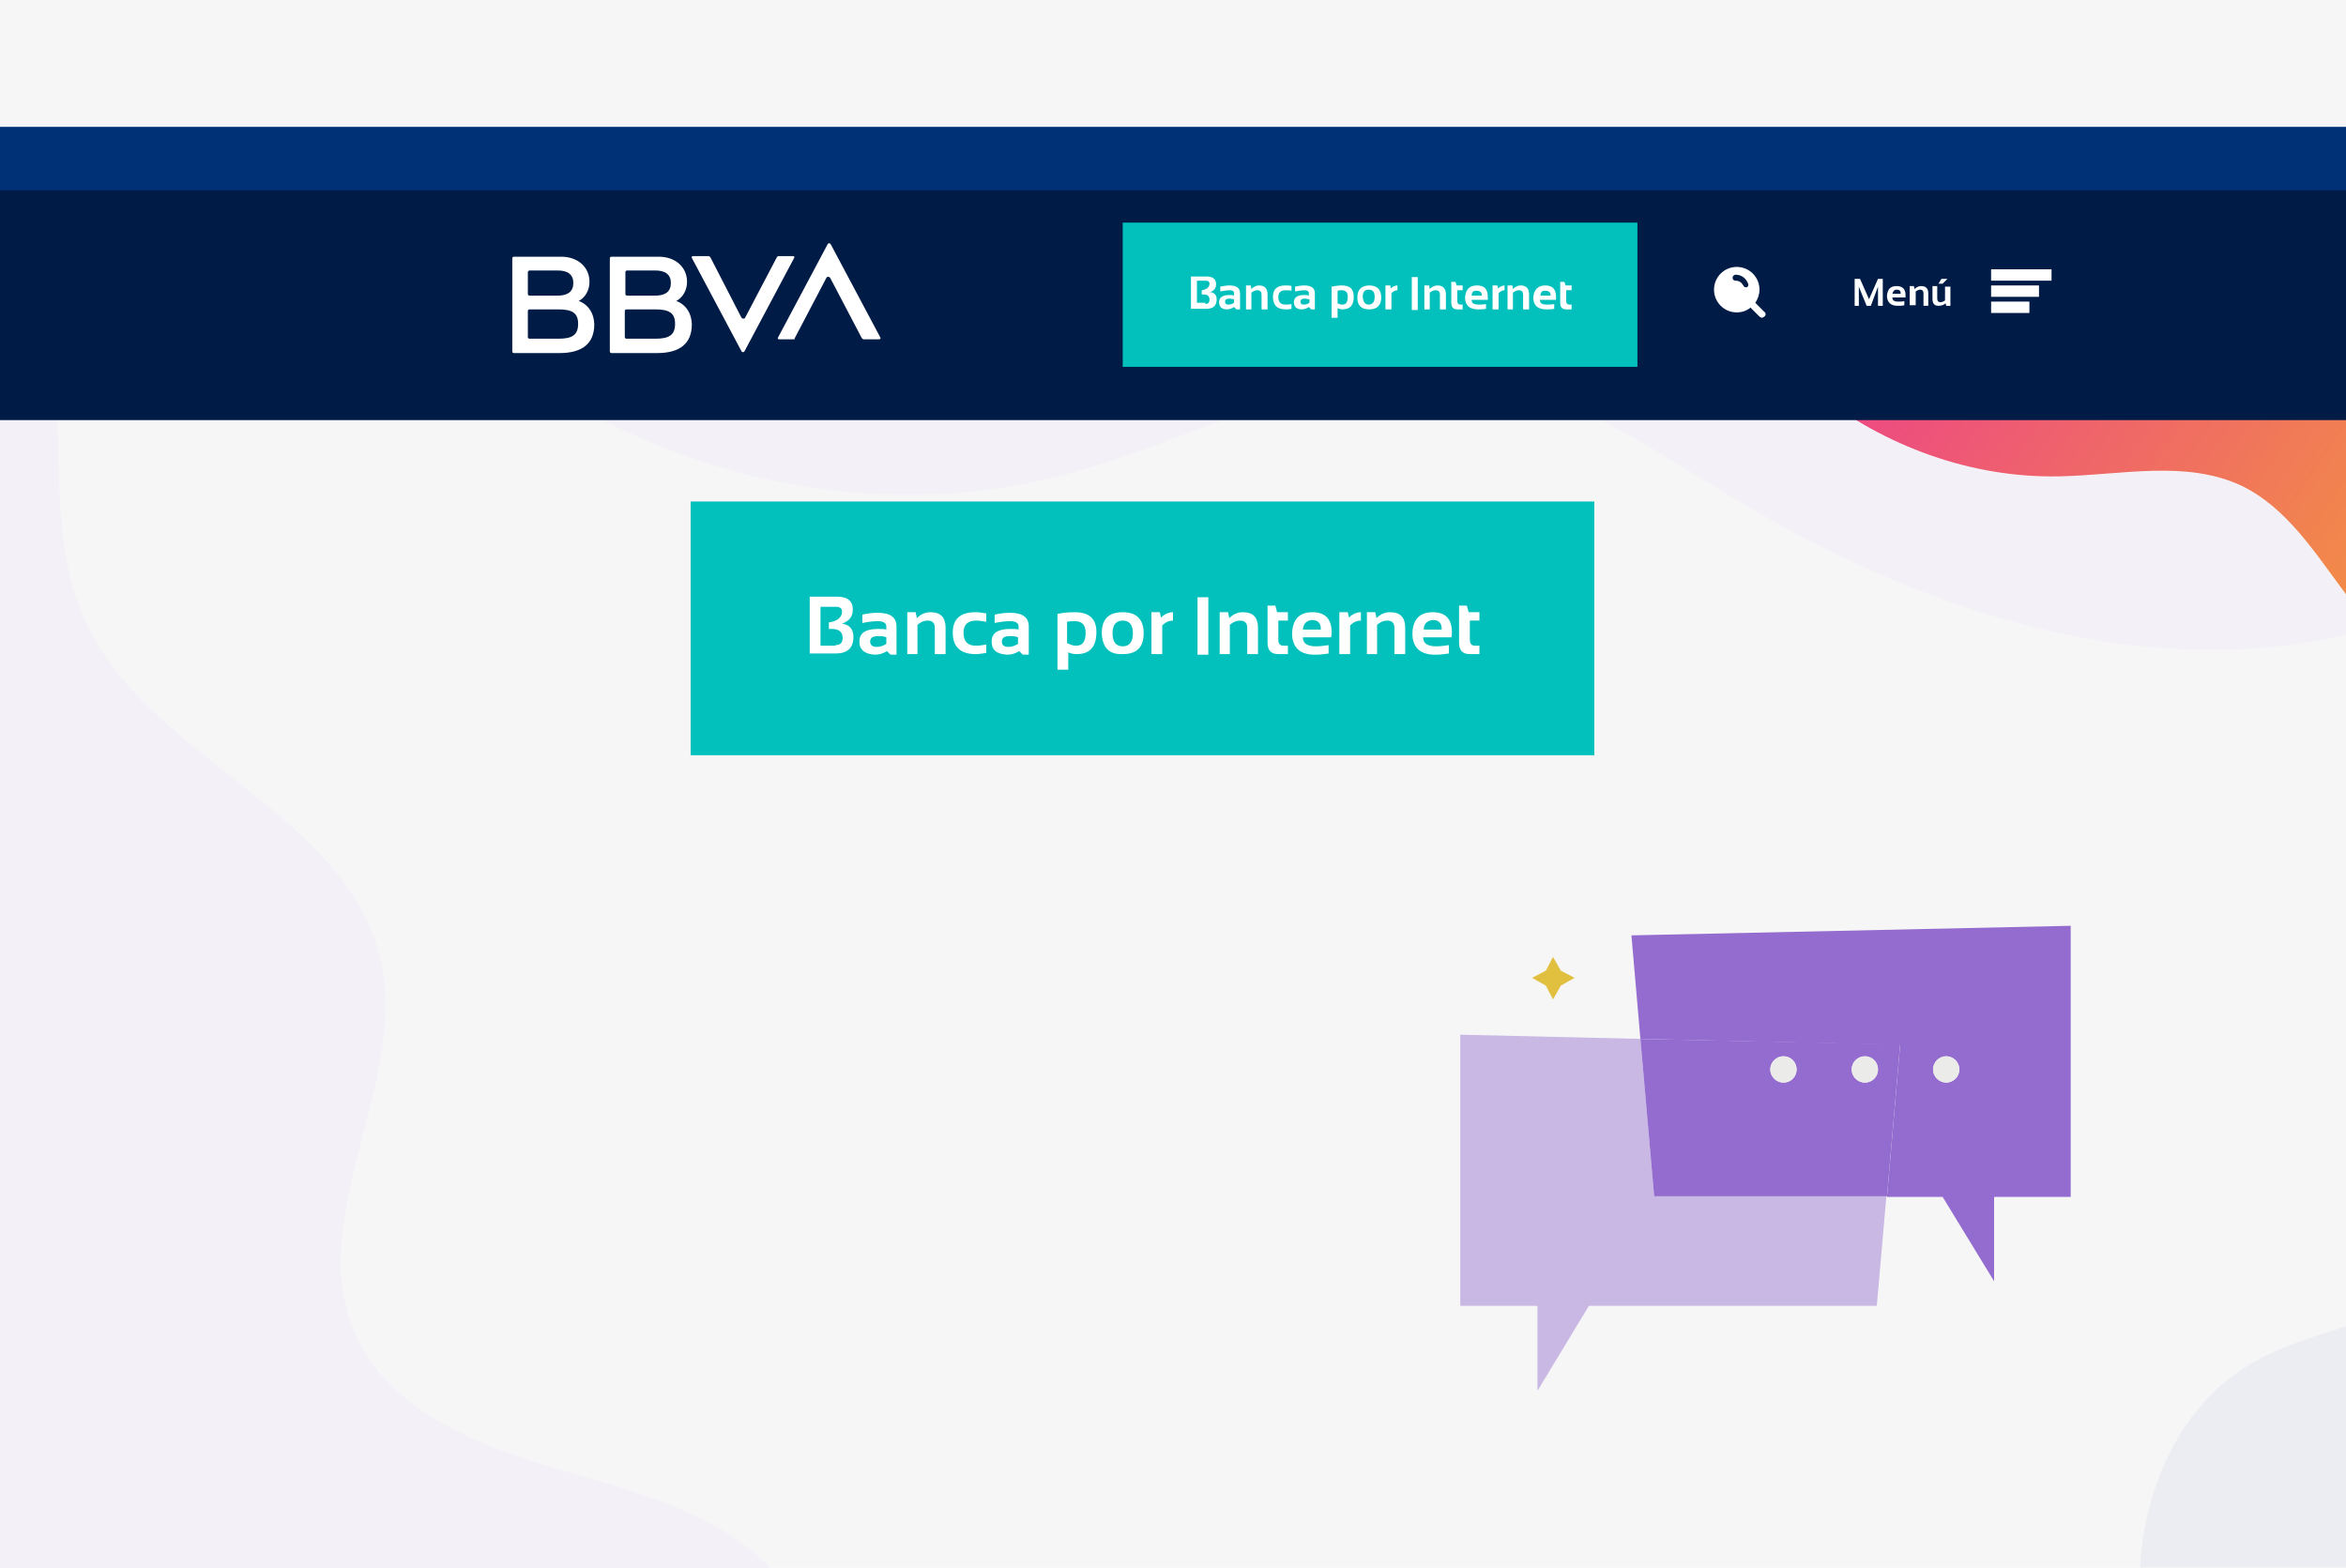 <svg width="392" height="262" viewBox="0 0 392 262" fill="none" xmlns="http://www.w3.org/2000/svg">
<path d="M392 0H0V262H392V0Z" fill="#F6F6F6"/>
<path d="M392 0H0V261.9H392V0Z" fill="#F6F6F6"/>
<path d="M244.9 62.698C249 63.198 253 64.198 256.8 65.498H303.4C296.6 60.098 291 53.398 287 45.698L342.4 37.898L65.6 40.998C73 50.698 82.2 58.998 92.6 65.498H218.3C227 62.998 235.8 61.598 244.9 62.698Z" fill="#F3F1F7"/>
<path d="M94.4 245.798C80.6 241.898 65.5 236.098 59.6 223.398C50.4 203.798 68.6 180.898 63.5 159.898C57.6 135.798 25.2 126.798 14.5 104.298C8.8 92.298 10.3 78.598 9.4 65.398H0V261.998H128.7C120.2 252.998 106.7 249.398 94.4 245.798Z" fill="#F3F1F7"/>
<path d="M178 79.3C191.6 75.7 204.8 69.3 218.3 65.5H92.5C117.6 81.3 149.3 87 178 79.3Z" fill="#F3F1F7"/>
<path d="M374.6 81.302C365.3 76.902 354.4 79.502 344.1 79.702C329.4 80.002 314.9 74.702 303.4 65.602H256.8C268.7 69.702 279.6 77.302 290.6 83.802C320 101.402 354.9 113.302 388.6 106.802C389.7 106.602 390.9 106.302 392 106.102V99.502C386.9 92.502 382.2 84.902 374.6 81.302Z" fill="#F3F1F7"/>
<path d="M344.1 79.6C354.4 79.4 365.3 76.8 374.6 81.2C382.2 84.9 386.9 92.5 392 99.3V65.5H303.4C314.9 74.6 329.4 79.9 344.1 79.6Z" fill="url(#paint0_linear)"/>
<path d="M392 221.602C386.5 223.402 380.8 225.102 375.9 228.002C364.4 234.902 358.3 248.402 357.6 261.902H392V221.602Z" fill="#EBEDF2"/>
<path d="M214.1 210.399C214.1 210.399 214.1 210.299 214.1 210.399C214.1 210.299 214.1 210.299 214.1 210.399C214.1 210.299 214 210.299 214.1 210.399C214 210.399 214 210.399 214.1 210.399Z" fill="#F0F0F0"/>
<path d="M214.5 211.298C214.4 211.198 214.4 211.298 214.5 211.298C214.4 211.298 214.4 211.298 214.5 211.298Z" fill="#F0F0F0"/>
<path d="M213.3 209.699C213.4 209.799 213.4 209.799 213.3 209.699C213.4 209.699 213.4 209.699 213.3 209.699C213.4 209.699 213.4 209.699 213.3 209.699Z" fill="#F0F0F0"/>
<path d="M213.6 209.302C213.6 209.202 213.6 209.202 213.6 209.302C213.6 209.202 213.5 209.202 213.6 209.302C213.5 209.202 213.5 209.302 213.6 209.302Z" fill="#F0F0F0"/>
<path d="M214.5 209.501C214.4 209.501 214.4 209.401 214.5 209.501C214.4 209.501 214.4 209.501 214.5 209.501Z" fill="#F0F0F0"/>
<path d="M213.7 211.5C213.7 211.5 213.6 211.5 213.7 211.5C213.6 211.6 213.6 211.6 213.7 211.5C213.8 211.5 213.7 211.5 213.7 211.5Z" fill="#F0F0F0"/>
<path d="M213.1 211.5C213.1 211.6 213.1 211.6 213.1 211.5C213.2 211.5 213.1 211.5 213.1 211.5Z" fill="#F0F0F0"/>
<path d="M213.5 211.398V211.498C213.6 211.498 213.6 211.398 213.5 211.398C213.6 211.398 213.6 211.398 213.5 211.398C213.6 211.398 213.6 211.398 213.5 211.398Z" fill="#F0F0F0"/>
<path d="M213.6 210.898C213.6 210.898 213.6 210.998 213.6 210.898C213.7 210.898 213.6 210.898 213.6 210.898Z" fill="#F0F0F0"/>
<path d="M214 211C213.9 211 213.9 211 214 211C213.9 211.1 213.9 211.1 214 211C214 211.1 214 211.1 214 211C214 211.1 214 211.1 214 211Z" fill="#F0F0F0"/>
<path d="M214.2 211.602C214.2 211.702 214.2 211.702 214.2 211.602C214.3 211.602 214.3 211.602 214.2 211.602Z" fill="#F0F0F0"/>
<path d="M214.1 210.699C214 210.799 214 210.799 214.1 210.699C214.1 210.799 214.1 210.799 214.1 210.699C214.1 210.799 214.1 210.799 214.1 210.699Z" fill="#F0F0F0"/>
<path d="M213.7 210.102C213.6 210.202 213.7 210.202 213.7 210.102V210.202C213.7 210.202 213.7 210.202 213.7 210.102C213.7 210.202 213.8 210.202 213.7 210.102Z" fill="#F0F0F0"/>
<path opacity="0.45" d="M274.1 173.598L244 172.898V218.198H256.9V232.398L265.5 218.198H313.6L315.2 199.898H276.4L274.1 173.598Z" fill="#946CCF"/>
<path d="M274.1 173.599L317.5 174.599L315.3 199.999H324.6L333.2 214.099V199.999H346V154.699L272.6 156.299L274.1 173.599ZM325.2 176.499C326.4 176.499 327.4 177.499 327.4 178.699C327.4 179.899 326.4 180.899 325.2 180.899C324 180.899 323 179.899 323 178.699C323 177.499 324 176.499 325.2 176.499Z" fill="#946CCF"/>
<path d="M274.1 173.602L276.4 199.902H315.3L317.5 174.502L274.1 173.602ZM298 180.902C296.8 180.902 295.8 179.902 295.8 178.702C295.8 177.502 296.8 176.502 298 176.502C299.2 176.502 300.2 177.502 300.2 178.702C300.2 179.902 299.3 180.902 298 180.902ZM311.6 180.902C310.4 180.902 309.4 179.902 309.4 178.702C309.4 177.502 310.4 176.502 311.6 176.502C312.8 176.502 313.8 177.502 313.8 178.702C313.8 179.902 312.9 180.902 311.6 180.902Z" fill="#946CCF"/>
<path d="M298 176.5C296.8 176.5 295.8 177.5 295.8 178.7C295.8 179.9 296.8 180.9 298 180.9C299.2 180.9 300.2 179.9 300.2 178.7C300.2 177.5 299.3 176.5 298 176.5Z" fill="#EBEBEA"/>
<path d="M311.6 176.5C310.4 176.5 309.4 177.5 309.4 178.7C309.4 179.9 310.4 180.9 311.6 180.9C312.8 180.9 313.8 179.9 313.8 178.7C313.8 177.5 312.9 176.5 311.6 176.5Z" fill="#EBEBEA"/>
<path d="M325.2 180.9C326.4 180.9 327.4 179.9 327.4 178.7C327.4 177.5 326.4 176.5 325.2 176.5C324 176.5 323 177.5 323 178.7C323 179.9 324 180.9 325.2 180.9Z" fill="#EBEBEA"/>
<path d="M259.5 166.998L260.8 164.698L263.1 163.398L260.8 162.198L259.5 159.898L258.3 162.198L256 163.398L258.3 164.698L259.5 166.998Z" fill="#E1BF3F"/>
<path d="M392 29.5H0V70.2H392V29.5Z" fill="#001B45"/>
<path d="M129.8 42.997L124.5 53.097C124.4 53.297 124.1 53.297 123.9 53.097L118.7 42.997C118.6 42.897 118.5 42.797 118.4 42.797H115.8C115.6 42.797 115.5 42.997 115.6 43.097L123.9 58.697C124 58.897 124.3 58.897 124.4 58.697L132.7 43.097C132.8 42.897 132.7 42.797 132.5 42.797H129.9C130 42.897 129.9 42.897 129.8 42.997Z" fill="white"/>
<path d="M132.8 56.498L138.1 46.398C138.2 46.198 138.5 46.198 138.7 46.398L144 56.498C144.1 56.598 144.2 56.698 144.3 56.698H146.9C147.1 56.698 147.2 56.498 147.1 56.398L138.8 40.798C138.7 40.598 138.4 40.598 138.3 40.798L130 56.398C129.9 56.598 130 56.698 130.2 56.698H132.8C132.7 56.598 132.8 56.598 132.8 56.498Z" fill="white"/>
<path d="M96.7 50.298C97.8 49.698 98.5 48.498 98.5 47.098C98.5 44.598 96.5 42.898 93.8 42.898H85.9C85.7 42.898 85.6 42.998 85.6 43.198V58.698C85.6 58.898 85.7 58.998 85.9 58.998H93.5C97.3 58.998 99.3 57.398 99.3 54.198C99.2 50.998 96.7 50.298 96.7 50.298ZM88.5 45.198H93.2C94.9 45.198 95.8 45.898 95.8 47.298C95.8 48.698 94.9 49.398 93.2 49.398H88.5C88.3 49.398 88.2 49.298 88.2 49.098V45.498C88.2 45.298 88.4 45.198 88.5 45.198ZM93.3 56.598H88.5C88.3 56.598 88.2 56.498 88.2 56.298V51.998C88.2 51.798 88.3 51.698 88.5 51.698H93.3C95.6 51.698 96.6 52.298 96.6 54.098C96.6 55.998 95.6 56.598 93.3 56.598Z" fill="white"/>
<path d="M113 50.298C114.1 49.698 114.8 48.498 114.8 47.098C114.8 44.598 112.8 42.898 110.1 42.898H102.2C102 42.898 101.9 42.998 101.9 43.198V58.698C101.9 58.898 102 58.998 102.2 58.998H109.8C113.6 58.998 115.6 57.398 115.6 54.198C115.5 50.998 113 50.298 113 50.298ZM104.8 45.198H109.5C111.2 45.198 112.1 45.898 112.1 47.298C112.1 48.698 111.2 49.398 109.5 49.398H104.8C104.6 49.398 104.5 49.298 104.5 49.098V45.498C104.5 45.298 104.6 45.198 104.8 45.198ZM109.5 56.598H104.7C104.5 56.598 104.4 56.498 104.4 56.298V51.998C104.4 51.798 104.5 51.698 104.7 51.698H109.5C111.8 51.698 112.8 52.298 112.8 54.098C112.8 55.998 111.8 56.598 109.5 56.598Z" fill="white"/>
<path d="M392 21.199H0V31.799H392V21.199Z" fill="#003177"/>
<path d="M273.6 37.199H187.6V61.299H273.6V37.199Z" fill="#02C1BC"/>
<path d="M199 51.699V46.199H201.6C202.6 46.199 203.2 46.599 203.2 47.499C203.2 48.099 202.9 48.599 202.2 48.799C202.9 48.899 203.3 49.299 203.3 49.999C203.3 51.099 202.7 51.599 201.6 51.599H199V51.699ZM201.4 50.799C201.8 50.799 202.1 50.599 202.1 50.099C202.1 49.499 201.8 49.199 201.1 49.199H200.8V48.499C201.6 48.399 202.1 47.999 202.1 47.399C202.1 47.099 201.9 46.899 201.5 46.899H200V50.599H201.4V50.799Z" fill="white"/>
<path d="M203.7 50.499C203.7 49.699 204.3 49.299 205.4 49.299C205.7 49.299 205.9 49.299 206.2 49.399V48.999C206.2 48.599 205.9 48.499 205.4 48.499C205 48.499 204.5 48.599 203.9 48.699V47.899C204.4 47.799 204.9 47.699 205.4 47.699C206.6 47.699 207.2 48.099 207.2 48.999V51.699H206.6L206.2 51.299C205.9 51.499 205.5 51.699 205 51.699C204.2 51.699 203.7 51.299 203.7 50.499ZM205.4 49.899C204.9 49.899 204.7 50.099 204.7 50.399C204.7 50.799 204.9 50.899 205.3 50.899C205.6 50.899 205.9 50.799 206.2 50.599V49.999C206 49.999 205.7 49.899 205.4 49.899Z" fill="white"/>
<path d="M208.2 51.699V47.699H209L209.1 48.299C209.5 47.899 209.9 47.699 210.4 47.699C211.3 47.699 211.8 48.199 211.8 49.199V51.699H210.8V49.199C210.8 48.799 210.6 48.499 210.1 48.499C209.8 48.499 209.5 48.599 209.1 48.899V51.699H208.2Z" fill="white"/>
<path d="M215.8 51.599C215.5 51.699 215.1 51.699 214.8 51.699C213.4 51.699 212.7 50.999 212.7 49.599C212.7 48.299 213.4 47.699 214.8 47.699C215.2 47.699 215.5 47.699 215.8 47.799V48.599C215.5 48.499 215.2 48.499 214.8 48.499C214 48.499 213.6 48.899 213.6 49.599C213.6 50.499 214 50.899 214.8 50.899C215.1 50.899 215.4 50.899 215.8 50.799V51.599Z" fill="white"/>
<path d="M216.2 50.499C216.2 49.699 216.8 49.299 217.9 49.299C218.2 49.299 218.4 49.299 218.7 49.399V48.999C218.7 48.599 218.4 48.499 217.9 48.499C217.5 48.499 217 48.599 216.4 48.699V47.899C216.9 47.799 217.4 47.699 217.9 47.699C219.1 47.699 219.7 48.099 219.7 48.999V51.699H219.1L218.7 51.299C218.4 51.499 218 51.699 217.5 51.699C216.7 51.699 216.2 51.299 216.2 50.499ZM218 49.899C217.5 49.899 217.3 50.099 217.3 50.399C217.3 50.799 217.5 50.899 217.9 50.899C218.2 50.899 218.5 50.799 218.8 50.599V49.999C218.5 49.999 218.3 49.899 218 49.899Z" fill="white"/>
<path d="M222.5 47.899C223 47.799 223.6 47.699 224.2 47.699C225.6 47.699 226.2 48.299 226.2 49.599C226.2 50.999 225.6 51.699 224.3 51.699C224 51.699 223.8 51.599 223.5 51.499V53.099H222.5V47.899ZM223.5 50.699C223.8 50.799 224 50.899 224.3 50.899C224.9 50.899 225.2 50.499 225.2 49.599C225.2 48.899 224.9 48.499 224.2 48.499C223.9 48.499 223.7 48.499 223.5 48.599V50.699Z" fill="white"/>
<path d="M226.8 49.699C226.8 48.399 227.5 47.699 228.8 47.699C230.1 47.699 230.8 48.399 230.8 49.699C230.8 50.999 230.1 51.699 228.8 51.699C227.4 51.699 226.8 50.999 226.8 49.699ZM228.7 50.899C229.3 50.899 229.7 50.499 229.7 49.599C229.7 48.799 229.4 48.399 228.7 48.399C228 48.399 227.7 48.799 227.7 49.599C227.8 50.499 228.1 50.899 228.7 50.899Z" fill="white"/>
<path d="M231.5 51.699V47.699H232.3L232.4 48.199C232.7 47.899 233.1 47.699 233.5 47.699V48.499C233.1 48.499 232.8 48.699 232.5 48.999V51.699H231.5Z" fill="white"/>
<path d="M236.9 46.301V51.801H235.9V46.301H236.9Z" fill="white"/>
<path d="M238 51.699V47.699H238.8L238.9 48.299C239.3 47.899 239.7 47.699 240.2 47.699C241.1 47.699 241.6 48.199 241.6 49.199V51.699H240.6V49.199C240.6 48.799 240.4 48.499 239.9 48.499C239.6 48.499 239.3 48.599 238.9 48.899V51.699H238Z" fill="white"/>
<path d="M242.5 47.098H243.2L243.4 47.698H244.4V48.498H243.5V50.298C243.5 50.698 243.7 50.898 244 50.898H244.4V51.698H243.5C242.8 51.698 242.5 51.298 242.5 50.598V47.098Z" fill="white"/>
<path d="M246.8 47.699C248 47.699 248.6 48.299 248.6 49.599C248.6 49.799 248.6 49.899 248.6 50.099H245.9C245.9 50.699 246.3 50.899 247.1 50.899C247.5 50.899 247.9 50.899 248.3 50.799V51.599C247.9 51.699 247.5 51.699 247 51.699C245.5 51.699 244.8 50.999 244.8 49.699C244.9 48.399 245.5 47.699 246.8 47.699ZM245.9 49.399H247.6C247.6 48.799 247.3 48.599 246.8 48.599C246.2 48.499 245.9 48.799 245.9 49.399Z" fill="white"/>
<path d="M249.4 51.699V47.699H250.2L250.3 48.199C250.7 47.899 251 47.699 251.4 47.699V48.499C251 48.499 250.7 48.699 250.4 48.999V51.699H249.4Z" fill="white"/>
<path d="M251.9 51.699V47.699H252.7L252.8 48.299C253.2 47.899 253.6 47.699 254.1 47.699C255 47.699 255.5 48.199 255.5 49.199V51.699H254.5V49.199C254.5 48.799 254.3 48.499 253.8 48.499C253.5 48.499 253.2 48.599 252.8 48.899V51.699H251.9Z" fill="white"/>
<path d="M258.2 47.699C259.4 47.699 260 48.299 260 49.599C260 49.799 260 49.899 260 50.099H257.3C257.3 50.699 257.7 50.899 258.5 50.899C258.9 50.899 259.3 50.899 259.7 50.799V51.599C259.3 51.699 258.9 51.699 258.4 51.699C256.9 51.699 256.2 50.999 256.2 49.699C256.3 48.399 257 47.699 258.2 47.699ZM257.4 49.399H259.1C259.1 48.799 258.8 48.599 258.3 48.599C257.7 48.499 257.4 48.799 257.4 49.399Z" fill="white"/>
<path d="M260.7 47.098H261.4L261.6 47.698H262.6V48.498H261.7V50.298C261.7 50.698 261.9 50.898 262.2 50.898H262.6V51.698H261.7C261 51.698 260.7 51.298 260.7 50.598V47.098Z" fill="white"/>
<path d="M309.9 51.102V46.602H310.8L312.3 50.002L313.8 46.602H314.6V51.102H313.8V47.902L312.6 51.102H311.9L310.6 47.902V51.102H309.9Z" fill="white"/>
<path d="M316.9 47.801C317.9 47.801 318.4 48.301 318.4 49.301C318.4 49.401 318.4 49.601 318.4 49.701H316.2C316.2 50.201 316.5 50.401 317.2 50.401C317.5 50.401 317.9 50.401 318.2 50.301V51.001C317.9 51.101 317.5 51.101 317.1 51.101C315.9 51.101 315.3 50.501 315.3 49.401C315.4 48.301 315.9 47.801 316.9 47.801ZM316.2 49.101H317.6C317.6 48.601 317.4 48.401 316.9 48.401C316.5 48.401 316.3 48.701 316.2 49.101Z" fill="white"/>
<path d="M319.1 51.101V47.801H319.8L319.9 48.301C320.2 48.001 320.6 47.801 321 47.801C321.8 47.801 322.2 48.201 322.2 49.001V51.101H321.4V49.001C321.4 48.601 321.2 48.401 320.9 48.401C320.6 48.401 320.4 48.501 320.1 48.701V51.001H319.1V51.101Z" fill="white"/>
<path d="M325.9 47.802V51.102H325.2L325.1 50.702C324.7 51.002 324.3 51.102 323.9 51.102C323.2 51.102 322.9 50.702 322.9 49.902V47.802H323.7V49.902C323.7 50.302 323.9 50.502 324.2 50.502C324.5 50.502 324.7 50.402 325 50.202V47.902H325.9V47.802ZM324.4 46.602H325.4L324.6 47.402H323.9L324.4 46.602Z" fill="white"/>
<path d="M266.4 83.801H115.4V126.201H266.4V83.801Z" fill="#02C1BC"/>
<path d="M135.3 109.299V99.699H139.8C141.6 99.699 142.5 100.399 142.5 101.899C142.5 102.999 141.9 103.799 140.7 104.199C142 104.399 142.6 105.199 142.6 106.399C142.6 108.299 141.6 109.199 139.6 109.199H135.3V109.299ZM139.6 107.799C140.4 107.799 140.8 107.399 140.8 106.599C140.8 105.599 140.2 105.099 139 105.099H138.5V103.999C140 103.799 140.7 103.099 140.7 102.199C140.7 101.699 140.4 101.399 139.7 101.399H137.1V107.899H139.6V107.799Z" fill="white"/>
<path d="M143.6 107.198C143.6 105.798 144.6 105.098 146.7 105.098C147.2 105.098 147.7 105.098 148.1 105.198V104.698C148.1 104.098 147.6 103.798 146.7 103.798C145.9 103.798 145.1 103.898 144.1 104.098V102.698C145 102.498 145.9 102.398 146.7 102.398C148.8 102.398 149.8 103.198 149.8 104.698V109.398H148.8L148.2 108.798C147.6 109.198 146.9 109.398 146.2 109.398C144.5 109.298 143.6 108.598 143.6 107.198ZM146.7 106.298C145.8 106.298 145.4 106.598 145.4 107.198C145.4 107.798 145.8 108.098 146.5 108.098C147.1 108.098 147.6 107.898 148.1 107.598V106.498C147.7 106.298 147.2 106.298 146.7 106.298Z" fill="white"/>
<path d="M151.6 109.301V102.301H153L153.2 103.301C153.9 102.601 154.6 102.301 155.5 102.301C157.2 102.301 158 103.201 158 104.901V109.301H156.2V104.901C156.2 104.101 155.8 103.701 155 103.701C154.4 103.701 153.9 103.901 153.3 104.401V109.301H151.6Z" fill="white"/>
<path d="M164.8 109.101C164.2 109.201 163.6 109.301 163 109.301C160.5 109.301 159.2 108.101 159.2 105.701C159.2 103.401 160.5 102.301 163 102.301C163.6 102.301 164.2 102.401 164.8 102.501V103.901C164.2 103.801 163.7 103.701 163.1 103.701C161.7 103.701 161 104.401 161 105.701C161 107.201 161.7 107.901 163.1 107.901C163.6 107.901 164.2 107.801 164.8 107.701V109.101Z" fill="white"/>
<path d="M165.7 107.198C165.7 105.798 166.7 105.098 168.8 105.098C169.3 105.098 169.8 105.098 170.2 105.198V104.698C170.2 104.098 169.7 103.798 168.8 103.798C168 103.798 167.2 103.898 166.2 104.098V102.698C167.1 102.498 168 102.398 168.8 102.398C170.9 102.398 171.9 103.198 171.9 104.698V109.398H170.9L170.3 108.798C169.7 109.198 169 109.398 168.3 109.398C166.5 109.298 165.7 108.598 165.7 107.198ZM168.7 106.298C167.8 106.298 167.4 106.598 167.4 107.198C167.4 107.798 167.8 108.098 168.5 108.098C169.1 108.098 169.6 107.898 170.1 107.598V106.498C169.7 106.298 169.2 106.298 168.7 106.298Z" fill="white"/>
<path d="M176.6 102.601C177.5 102.401 178.5 102.301 179.6 102.301C182 102.301 183.2 103.401 183.2 105.601C183.2 108.101 182.1 109.301 179.9 109.301C179.4 109.301 178.9 109.201 178.5 109.001V111.901H176.7V102.601H176.6ZM178.4 107.501C178.8 107.701 179.3 107.901 179.8 107.901C180.9 107.901 181.4 107.201 181.4 105.701C181.4 104.401 180.8 103.801 179.6 103.801C179.1 103.801 178.7 103.801 178.3 103.901V107.501H178.4Z" fill="white"/>
<path d="M184.1 105.801C184.1 103.401 185.3 102.301 187.6 102.301C189.9 102.301 191.1 103.501 191.1 105.801C191.1 108.201 189.9 109.301 187.6 109.301C185.3 109.401 184.2 108.201 184.1 105.801ZM187.6 108.001C188.7 108.001 189.3 107.301 189.3 105.801C189.3 104.401 188.7 103.701 187.6 103.701C186.5 103.701 185.9 104.401 185.9 105.801C185.9 107.301 186.5 108.001 187.6 108.001Z" fill="white"/>
<path d="M192.4 109.301V102.301H193.8L194 103.201C194.6 102.601 195.3 102.301 196 102.301V103.701C195.3 103.701 194.7 104.001 194.2 104.501V109.301H192.4Z" fill="white"/>
<path d="M201.9 99.801V109.401H200.1V99.801H201.9Z" fill="white"/>
<path d="M203.8 109.301V102.301H205.2L205.4 103.301C206.1 102.601 206.8 102.301 207.7 102.301C209.4 102.301 210.2 103.201 210.2 104.901V109.301H208.4V104.901C208.4 104.101 208 103.701 207.2 103.701C206.6 103.701 206.1 103.901 205.5 104.401V109.301H203.8Z" fill="white"/>
<path d="M211.8 101.199H213.1L213.4 102.299H215.2V103.699H213.6V106.899C213.6 107.599 213.9 107.899 214.5 107.899H215.2V109.299H213.6C212.4 109.299 211.8 108.699 211.8 107.399V101.199Z" fill="white"/>
<path d="M219.3 102.301C221.4 102.301 222.5 103.401 222.5 105.601C222.5 105.901 222.5 106.201 222.4 106.501H217.7C217.7 107.501 218.4 108.001 219.9 108.001C220.6 108.001 221.3 107.901 222 107.801V109.201C221.4 109.301 220.6 109.401 219.7 109.401C217.2 109.401 215.9 108.201 215.9 105.801C216 103.501 217.1 102.301 219.3 102.301ZM217.7 105.201H220.7V105.101C220.7 104.101 220.2 103.601 219.2 103.601C218.3 103.701 217.8 104.201 217.7 105.201Z" fill="white"/>
<path d="M223.8 109.301V102.301H225.2L225.4 103.201C226 102.601 226.7 102.301 227.4 102.301V103.701C226.7 103.701 226.1 104.001 225.6 104.501V109.301H223.8Z" fill="white"/>
<path d="M228.4 109.301V102.301H229.8L230 103.301C230.7 102.601 231.4 102.301 232.3 102.301C234 102.301 234.8 103.201 234.8 104.901V109.301H233V104.901C233 104.101 232.6 103.701 231.8 103.701C231.2 103.701 230.7 103.901 230.1 104.401V109.301H228.4Z" fill="white"/>
<path d="M239.4 102.301C241.5 102.301 242.6 103.401 242.6 105.601C242.6 105.901 242.6 106.201 242.5 106.501H237.8C237.8 107.501 238.5 108.001 240 108.001C240.7 108.001 241.4 107.901 242.1 107.801V109.201C241.5 109.301 240.7 109.401 239.8 109.401C237.3 109.401 236 108.201 236 105.801C236.1 103.501 237.2 102.301 239.4 102.301ZM237.9 105.201H240.9V105.101C240.9 104.101 240.4 103.601 239.4 103.601C238.5 103.701 237.9 104.201 237.9 105.201Z" fill="white"/>
<path d="M243.8 101.199H245.1L245.4 102.299H247.2V103.699H245.6V106.899C245.6 107.599 245.9 107.899 246.5 107.899H247.2V109.299H245.6C244.4 109.299 243.8 108.699 243.8 107.399V101.199Z" fill="white"/>
<path d="M339.1 50.398H332.7V52.298H339.1V50.398Z" fill="white"/>
<path d="M340.7 47.699H332.7V49.599H340.7V47.699Z" fill="white"/>
<path d="M342.8 45H332.7V46.9H342.8V45Z" fill="white"/>
<path d="M294.8 52.102L293.3 50.602C293.7 50.002 294 49.202 294 48.402C294 46.302 292.3 44.602 290.2 44.602C288.1 44.602 286.4 46.302 286.4 48.402C286.4 50.502 288.1 52.202 290.2 52.202C291.1 52.202 291.9 51.902 292.5 51.402L294 52.902C294.1 53.002 294.3 53.102 294.4 53.102C294.5 53.102 294.7 53.002 294.8 52.902C295.1 52.702 295.1 52.302 294.8 52.102Z" fill="white"/>
<path d="M290 45.902C289.8 45.902 289.5 46.102 289.5 46.402C289.5 46.702 289.7 46.902 290 46.902C290.6 46.902 291 47.202 291.3 47.702C291.4 47.902 291.5 48.002 291.7 48.002C291.8 48.002 291.8 48.002 291.9 48.002C292.1 47.902 292.2 47.602 292.1 47.402C291.7 46.402 290.9 45.902 290 45.902Z" fill="#001B45"/>
<defs>
<linearGradient id="paint0_linear" x1="313.91" y1="42.792" x2="406.615" y2="105.349" gradientUnits="userSpaceOnUse">
<stop stop-color="#EC4289"/>
<stop offset="1" stop-color="#F3963E"/>
</linearGradient>
</defs>
</svg>
